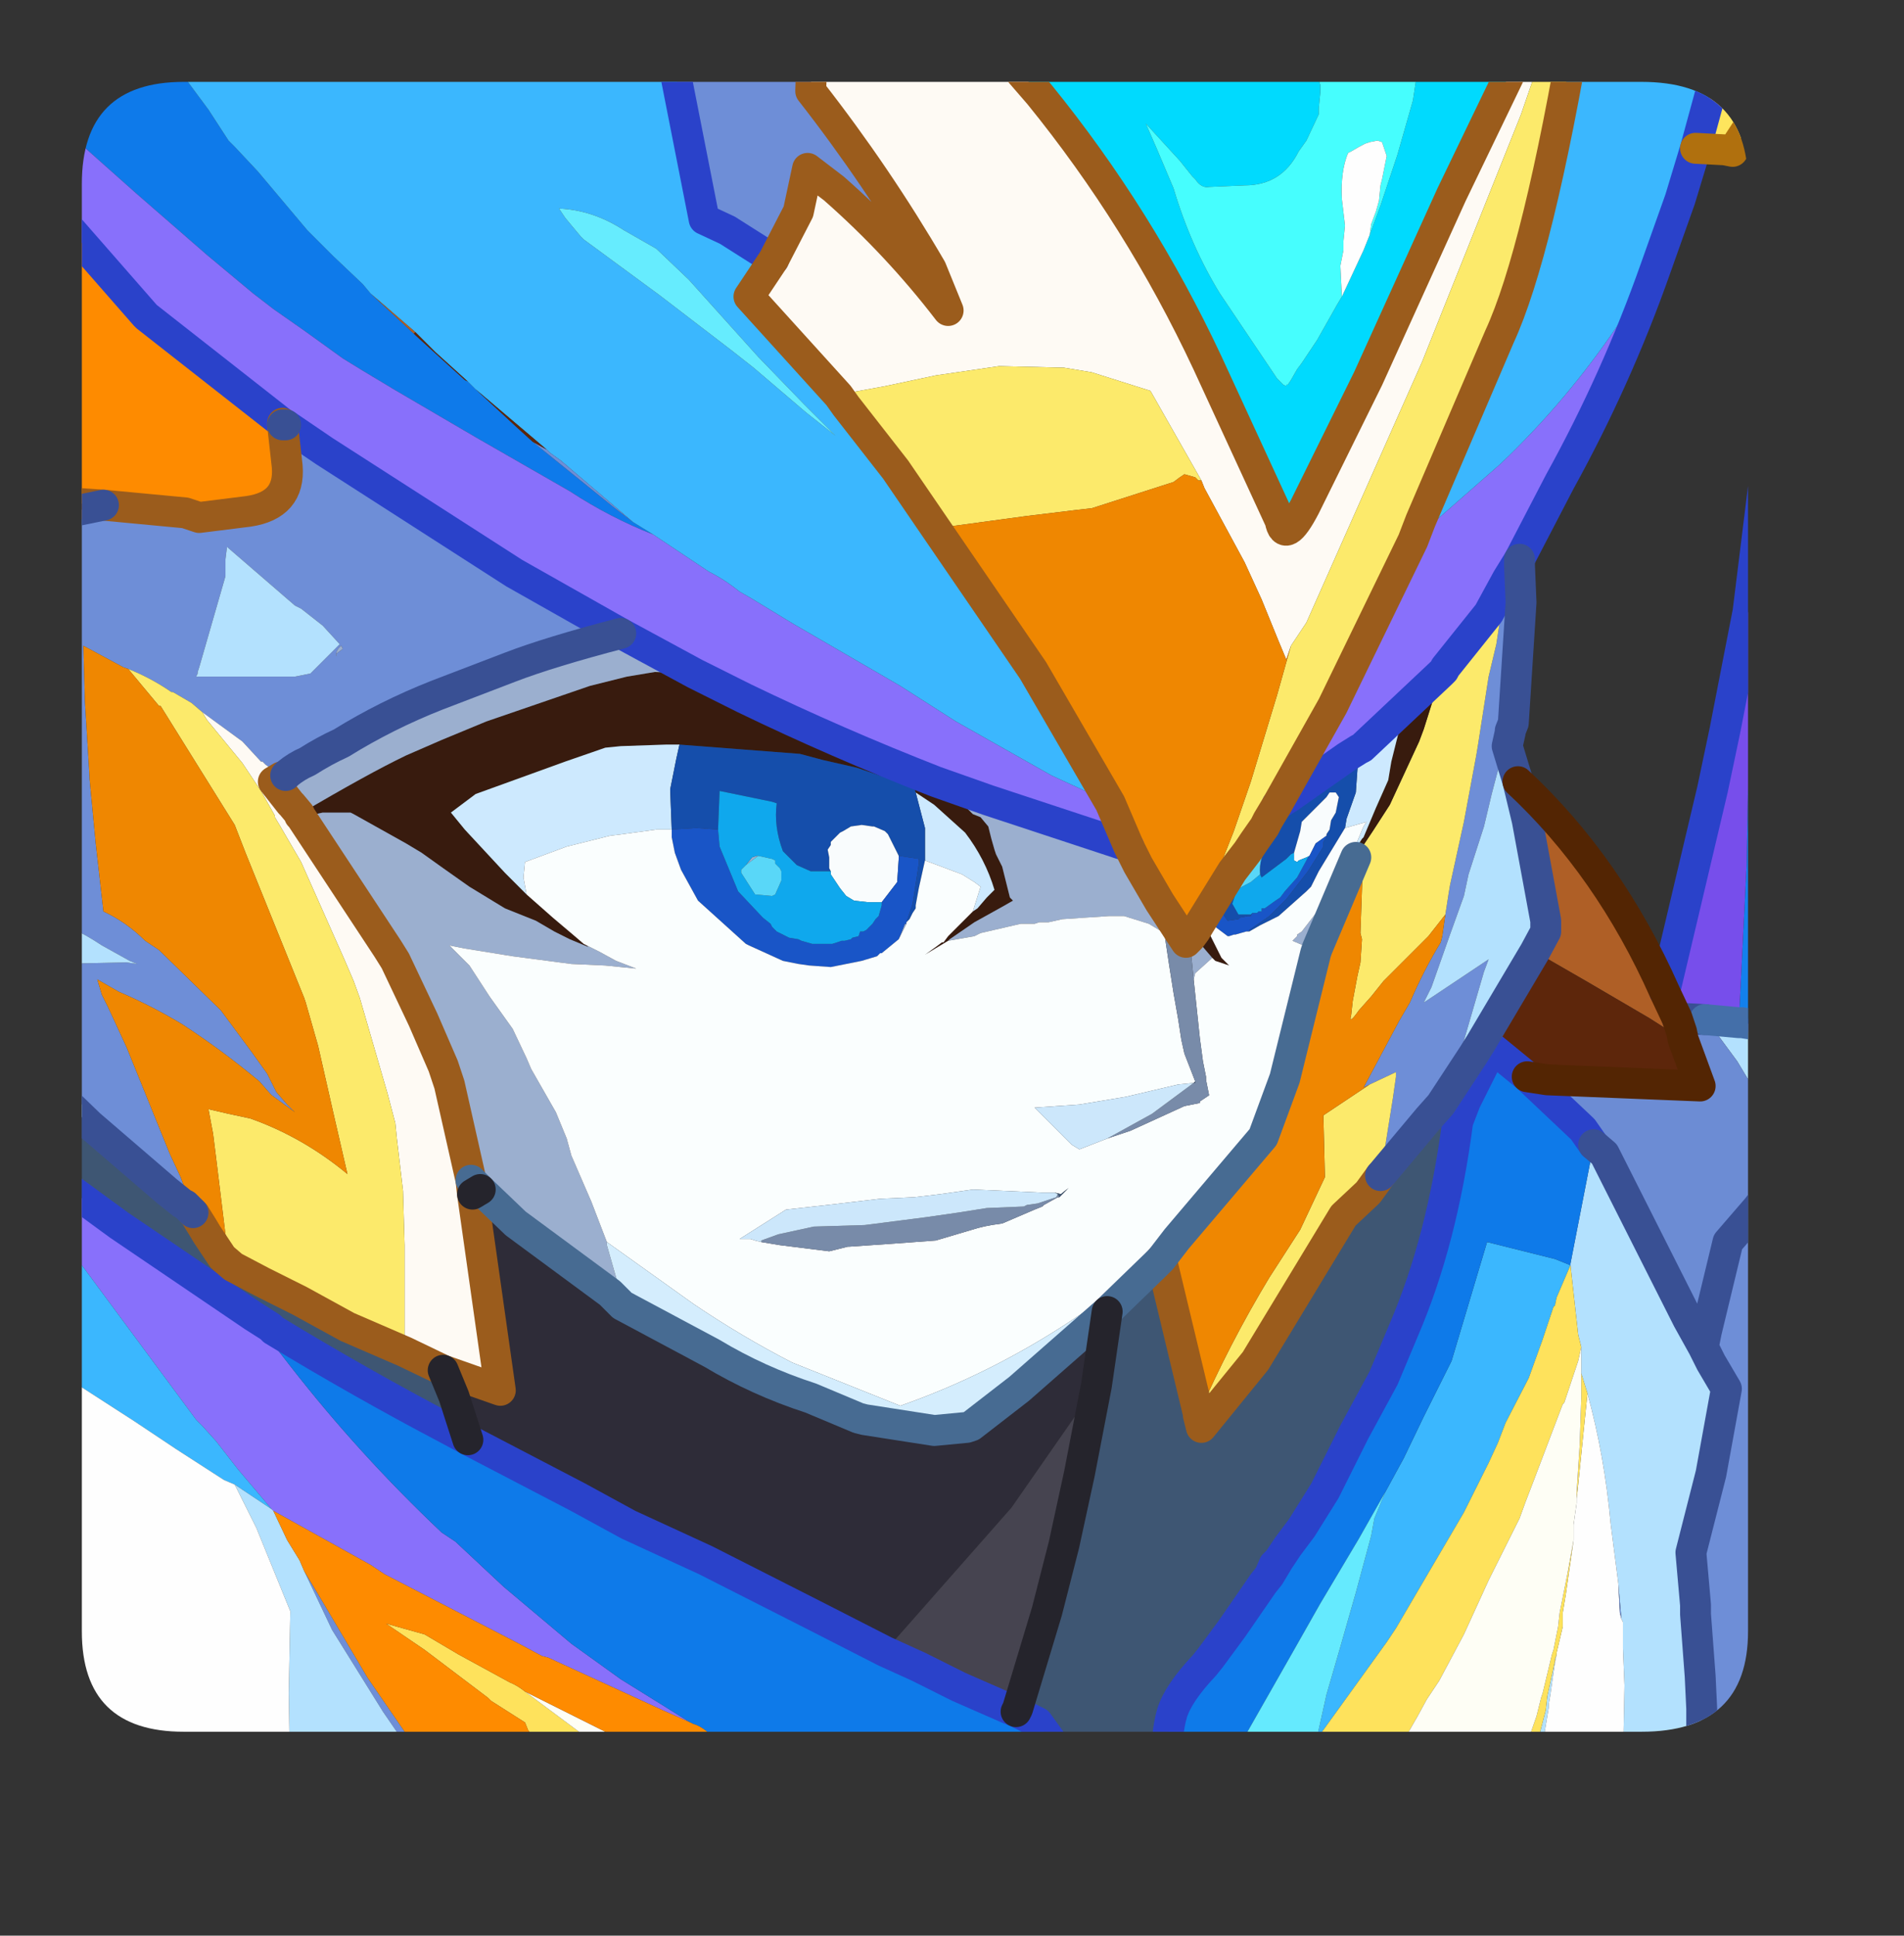 <?xml version="1.0" encoding="UTF-8" standalone="no"?>
<svg xmlns:ffdec="https://www.free-decompiler.com/flash" xmlns:xlink="http://www.w3.org/1999/xlink" ffdec:objectType="frame" height="62.65px" width="61.65px" xmlns="http://www.w3.org/2000/svg">
  <rect width="100%" height="100%" fill="#333333" stroke="none"/>
  <g transform="matrix(1.0, 0.0, 0.0, 1.0, 2.65, 2.65)">
    <clipPath id="clipPath0" transform="matrix(1.0, 0.0, 0.0, 1.0, 0.0, 0.0)">
      <path d="M50.5 0.0 Q53.95 0.0 53.95 3.3 L53.95 50.15 Q53.95 53.4 50.5 53.4 L3.3 53.4 Q0.0 53.4 0.0 50.15 L0.0 3.3 Q0.0 0.0 3.3 0.0 L50.5 0.0" fill="#000000" fill-rule="evenodd" stroke="none"/>
    </clipPath>
    <g clip-path="url(#clipPath0)">
      <use ffdec:characterId="2" height="62.65" transform="matrix(1.0, 0.0, 0.0, 1.0, -2.65, -2.65)" width="61.65" xlink:href="#shape1"/>
    </g>
    <use ffdec:characterId="3" height="53.4" transform="matrix(1.0, 0.0, 0.0, 1.0, 0.0, 0.0)" width="53.95" xlink:href="#shape2"/>
  </g>
  <defs>
    <g id="shape1" transform="matrix(1.0, 0.0, 0.0, 1.0, 2.65, 2.65)">
      <path d="M1.95 -2.15 L2.3 -1.6 2.8 -0.9 3.1 -0.45 4.1 0.9 4.75 1.9 4.95 2.1 5.7 2.9 7.3 4.8 8.15 5.65 9.1 6.55 9.35 6.85 10.75 8.15 10.8 8.2 12.4 9.65 12.5 9.7 12.65 9.85 12.75 9.95 14.05 11.15 14.6 11.65 17.2 13.75 17.85 14.25 18.5 14.65 Q17.1 14.1 15.8 13.25 L12.75 11.5 10.1 9.95 9.1 9.35 8.45 8.95 7.2 8.05 6.2 7.35 5.55 6.85 4.05 5.6 1.75 3.6 -0.05 2.0 -0.6 1.4 -1.15 0.8 -2.15 -0.6 -2.15 -2.15 1.95 -2.15 M56.5 59.5 L51.7 59.5 52.35 57.85 52.45 56.5 53.4 56.45 55.45 56.4 56.3 59.0 56.5 59.5" fill="#0e7aeb" fill-rule="evenodd" stroke="none"/>
      <path d="M18.5 14.65 L20.3 15.85 Q20.8 16.1 21.3 16.5 L21.65 16.7 23.05 17.55 26.5 19.55 28.3 20.7 31.4 22.45 32.7 23.05 33.3 23.35 33.9 24.75 29.35 23.25 27.65 22.65 Q24.45 21.4 21.45 19.95 L20.45 19.45 19.85 19.15 17.45 17.85 14.0 15.9 7.85 11.95 6.6 11.1 6.5 11.05 2.1 7.6 2.05 7.55 -0.4 4.75 -1.5 3.1 -2.15 2.2 -2.15 -0.6 -1.15 0.8 -0.6 1.4 -0.05 2.0 1.75 3.6 4.05 5.6 5.55 6.85 6.2 7.35 7.2 8.05 8.45 8.95 9.1 9.35 10.1 9.95 12.75 11.5 15.8 13.25 Q17.1 14.1 18.5 14.65 M-2.15 35.25 L-2.15 34.55 1.2 37.0 5.55 39.95 6.0 40.6 6.7 41.5 Q8.95 44.4 11.65 46.95 L12.1 47.25 13.65 48.7 15.85 50.55 17.45 51.7 18.9 52.6 19.7 53.1 18.8 52.7 15.1 51.0 14.9 50.95 14.25 50.6 9.8 48.3 9.35 48.0 6.2 46.25 6.15 46.2 5.05 44.9 4.35 44.0 3.9 43.5 3.7 43.3 0.0 38.3 -2.15 35.25 M50.95 6.05 Q49.7 9.6 47.85 12.95 L46.55 15.45 46.15 16.1 45.55 17.2 44.15 18.95 44.1 19.05 44.0 19.15 41.45 21.55 41.35 21.6 40.95 21.85 39.1 23.15 38.7 23.4 40.5 20.2 43.1 14.85 45.95 12.35 Q48.1 10.3 49.75 7.85 L50.95 6.05" fill="#8970fc" fill-rule="evenodd" stroke="none"/>
      <path d="M9.35 6.85 L9.1 6.55 8.15 5.65 7.3 4.8 5.7 2.9 4.95 2.1 4.75 1.9 4.1 0.9 3.1 -0.45 2.8 -0.9 2.3 -1.6 1.95 -2.15 18.85 -2.15 20.15 4.45 20.9 4.8 22.4 5.75 21.6 6.95 24.5 10.15 24.75 10.5 26.35 12.55 27.65 14.45 30.8 19.05 33.3 23.35 32.7 23.05 31.4 22.45 28.3 20.7 26.5 19.55 23.05 17.55 21.65 16.7 21.3 16.5 Q20.8 16.1 20.3 15.85 L18.5 14.65 17.85 14.25 15.5 12.25 15.15 12.0 15.05 11.9 12.75 9.95 12.65 9.85 12.5 9.7 11.45 8.75 10.8 8.1 9.35 6.85 M48.45 -2.15 L53.4 -2.15 52.7 0.5 52.25 2.15 51.75 3.8 50.95 6.05 49.75 7.85 Q48.1 10.3 45.95 12.35 L43.1 14.85 43.35 14.2 45.9 8.25 Q47.15 5.55 48.45 -2.15 M56.25 -2.15 L58.5 -2.15 58.5 7.3 58.2 8.55 57.75 11.05 57.6 12.35 57.15 13.85 56.95 14.25 56.7 14.8 56.6 14.45 Q56.45 13.45 56.85 12.75 L56.95 12.35 57.0 7.05 56.95 4.95 56.7 0.9 56.25 -2.15 M-2.15 40.85 L-2.15 35.25 0.0 38.3 3.7 43.3 3.9 43.5 4.35 44.0 5.05 44.9 6.15 46.2 5.55 45.8 4.95 45.4 4.6 45.25 3.05 44.25 1.7 43.35 -1.4 41.35 Q-1.75 41.05 -2.15 40.85 M48.2 38.3 L47.75 39.35 47.7 39.6 47.65 39.65 47.3 40.7 46.85 41.95 46.1 43.4 45.85 44.05 45.55 44.7 44.75 46.3 42.55 50.05 42.25 50.5 40.05 53.55 40.0 53.6 40.0 53.55 40.3 52.2 40.75 50.65 41.25 48.9 41.75 47.05 41.85 46.5 42.2 45.65 42.8 44.55 43.45 43.2 44.35 41.4 45.5 37.55 47.7 38.1 48.2 38.3 M21.75 9.25 L23.45 10.7 24.4 11.45 23.4 10.45 21.9 8.9 21.0 7.9 19.65 6.4 18.6 5.4 17.55 4.8 Q16.55 4.15 15.45 4.1 L15.65 4.4 16.15 5.0 16.25 5.1 18.7 6.9 21.05 8.7 21.75 9.25" fill="#3bb8ff" fill-rule="evenodd" stroke="none"/>
      <path d="M21.75 9.25 L21.05 8.7 18.7 6.9 16.25 5.1 16.15 5.0 15.65 4.4 15.45 4.1 Q16.55 4.15 17.55 4.8 L18.6 5.4 19.65 6.4 21.0 7.9 21.9 8.9 23.4 10.45 24.4 11.45 23.45 10.7 21.75 9.25" fill="#66edff" fill-rule="evenodd" stroke="none"/>
      <path d="M15.05 11.9 L15.15 12.0 15.5 12.25 17.85 14.25 17.2 13.75 14.6 11.65 15.05 11.9 M22.4 5.75 L20.9 4.8 20.15 4.45 18.85 -2.15 23.7 -2.15 23.65 -1.2 23.6 0.3 Q25.75 3.05 27.5 6.05 L28.05 7.4 Q26.4 5.25 24.35 3.45 L23.5 2.8 23.2 4.2 22.4 5.75 M30.35 -0.35 L28.85 -2.15 31.35 -2.15 31.25 -1.95 30.4 -0.5 30.35 -0.35 M58.5 20.8 L58.5 38.9 56.9 43.4 56.25 45.1 56.05 48.85 55.75 53.05 58.5 53.2 58.5 56.55 57.6 56.4 55.45 56.4 53.4 56.45 52.45 56.5 52.45 52.65 52.4 51.6 52.25 49.6 52.25 49.3 52.1 47.6 52.75 45.05 53.25 42.3 52.75 41.45 52.5 40.95 52.6 40.45 53.3 37.55 54.25 36.45 55.5 34.8 55.85 34.2 57.1 32.4 57.45 31.3 Q58.35 28.05 58.3 24.75 L58.15 22.45 58.0 21.85 57.8 20.45 58.5 20.8 M16.2 59.5 L14.4 59.5 13.95 58.95 13.2 58.05 11.95 56.2 10.95 54.55 10.85 54.35 9.75 52.75 8.1 50.1 7.2 48.2 7.8 49.2 9.25 51.65 10.9 54.05 11.2 54.5 11.25 54.55 11.35 54.65 13.1 56.85 13.15 56.85 14.4 58.0 15.25 58.7 15.5 58.9 16.2 59.5 M2.15 59.5 L-2.15 59.5 -2.15 50.9 -1.45 51.6 -1.05 52.05 0.1 53.2 0.5 53.65 1.15 56.4 1.7 57.9 2.15 59.5 M-2.15 25.35 L-2.15 14.55 -1.5 14.15 0.7 13.7 3.35 13.95 3.8 14.1 5.4 13.9 Q6.75 13.7 6.65 12.45 L6.5 11.1 6.6 11.1 7.85 11.95 14.0 15.9 17.45 17.85 Q15.15 18.45 13.85 18.95 L11.5 19.85 Q9.85 20.5 8.4 21.4 7.85 21.65 7.3 22.0 6.95 22.15 6.65 22.4 L6.6 22.45 6.5 22.5 6.45 22.5 6.3 22.35 5.95 22.1 5.85 22.0 5.8 22.0 5.2 21.35 3.9 20.4 3.55 20.1 2.95 19.75 2.9 19.75 Q2.25 19.3 1.5 19.0 L1.35 18.95 0.05 18.25 0.1 20.05 0.25 22.5 0.25 22.55 0.45 24.65 0.7 26.85 Q1.45 27.2 2.05 27.8 L2.5 28.1 4.5 30.05 5.5 31.4 6.0 32.1 6.3 32.7 6.65 33.1 6.9 33.35 6.15 32.8 6.1 32.75 5.75 32.35 Q4.55 31.35 3.25 30.5 2.25 29.9 1.2 29.45 L0.85 29.25 0.5 29.05 0.65 29.55 0.85 29.95 1.45 31.25 2.85 34.7 3.2 35.45 3.4 36.0 3.45 36.2 3.6 36.6 3.35 36.35 3.25 36.3 2.75 35.9 0.25 33.75 -0.1 32.8 -0.45 31.9 -0.55 31.45 -0.55 31.3 -1.0 28.55 -0.95 28.55 1.45 28.5 1.8 28.55 1.55 28.45 0.65 27.95 Q-0.4 27.25 -1.4 27.0 L-1.95 25.6 -2.15 25.35 M46.55 15.45 L46.55 15.65 46.6 16.85 46.35 20.75 46.25 21.0 46.0 21.6 45.9 22.1 45.65 23.05 45.4 24.1 44.9 25.65 44.75 26.35 44.3 27.6 43.7 29.3 43.45 29.8 45.55 28.4 45.4 28.8 44.7 31.2 44.0 33.1 43.6 33.55 42.05 35.4 42.45 32.9 42.55 32.2 42.55 32.05 41.7 32.45 41.5 32.55 42.65 30.4 43.0 29.8 Q43.45 28.75 44.0 27.85 L44.05 27.65 44.15 26.95 44.25 26.3 44.3 26.0 44.75 23.95 45.15 21.8 45.2 21.5 45.55 19.25 45.8 18.2 46.0 16.9 46.15 16.1 46.55 15.45 M6.9 16.95 L4.7 15.05 4.65 15.45 4.65 16.0 3.8 18.95 3.75 19.1 3.75 19.15 3.7 19.25 6.9 19.25 7.4 19.15 8.35 18.2 7.8 17.6 7.1 17.05 6.9 16.95 M8.25 18.5 L8.45 18.35 8.4 18.25 Q8.2 18.4 8.25 18.6 L8.25 18.5" fill="#6e8fd8" fill-rule="evenodd" stroke="none"/>
      <path d="M24.5 10.15 L21.6 6.95 22.4 5.75 23.2 4.2 23.5 2.8 24.35 3.45 Q26.4 5.25 28.05 7.4 L27.5 6.05 Q25.75 3.05 23.6 0.3 L23.65 -1.2 23.7 -2.15 28.85 -2.15 30.35 -0.35 31.0 0.4 Q34.25 4.4 36.45 9.1 L38.8 14.2 Q38.95 15.0 39.6 13.75 L41.65 9.6 44.35 3.65 46.4 -0.6 47.15 -2.15 47.7 -2.15 46.6 1.05 43.4 9.05 39.65 17.5 39.45 17.8 39.15 18.25 39.0 18.7 38.75 18.1 38.2 16.75 37.65 15.55 36.35 13.15 36.25 12.9 34.6 10.0 32.7 9.4 31.8 9.25 29.7 9.2 27.65 9.5 26.0 9.85 24.9 10.05 24.5 10.15 M7.05 23.7 L7.05 23.75 7.1 23.8 9.9 28.05 10.15 28.45 11.05 30.35 11.7 31.85 11.9 32.45 12.6 35.55 12.65 36.0 13.55 42.35 11.7 41.7 10.45 41.1 10.45 38.6 10.45 38.45 10.45 37.65 10.4 35.9 10.2 34.2 10.15 33.7 9.9 32.75 9.0 29.65 8.8 29.1 8.5 28.4 7.1 25.25 6.4 24.05 6.25 23.8 6.25 23.75 5.8 22.95 5.2 22.05 4.05 20.65 3.9 20.4 5.2 21.35 5.8 22.0 5.85 22.0 5.95 22.1 6.3 22.35 6.45 22.5 6.2 22.65 6.75 23.35 6.8 23.4 7.05 23.7" fill="#fffbf5" fill-rule="evenodd" stroke="none"/>
      <path d="M45.85 -2.15 L47.15 -2.15 46.4 -0.6 45.85 -2.15 M57.75 19.2 L58.5 18.45 58.5 20.8 57.8 20.45 57.75 19.9 57.65 19.5 57.65 19.25 57.75 19.2 M58.5 38.9 L58.5 53.2 55.75 53.05 56.05 48.85 56.25 45.1 56.9 43.4 58.5 38.9 M51.7 59.5 L49.35 59.5 49.6 57.35 49.75 56.5 49.9 54.95 49.9 54.45 49.95 51.9 49.9 50.7 49.9 50.05 49.9 49.85 49.85 49.75 49.75 48.6 49.5 46.65 Q49.3 44.45 48.75 42.45 L48.55 41.8 48.55 40.95 48.45 40.55 48.2 38.3 48.2 38.25 48.95 34.4 49.3 34.7 52.0 40.05 52.5 40.95 52.75 41.45 53.25 42.3 52.75 45.05 52.1 47.6 52.25 49.3 52.25 49.6 52.4 51.6 52.45 52.65 52.45 56.5 52.35 57.85 51.7 59.5 M46.35 59.5 L44.75 59.5 45.1 58.65 45.95 56.9 46.35 56.2 46.35 56.0 46.4 55.85 47.05 54.05 47.4 52.7 47.45 52.25 47.7 51.1 47.7 51.05 47.75 50.9 47.7 51.15 47.55 52.2 47.5 52.5 47.5 52.6 46.35 59.5 M14.4 59.5 L7.55 59.5 6.95 57.75 6.75 55.6 6.75 55.4 6.7 52.15 6.75 49.5 5.65 46.8 4.95 45.4 5.55 45.8 6.15 46.2 6.2 46.25 6.65 47.2 7.05 47.85 7.2 48.2 8.1 50.1 9.75 52.75 10.85 54.35 10.95 54.55 11.95 56.2 13.2 58.05 13.95 58.95 14.4 59.5 M-2.15 31.45 L-2.15 25.35 -1.95 25.6 -1.4 27.0 Q-0.4 27.25 0.65 27.95 L1.55 28.45 1.8 28.55 1.45 28.5 -0.95 28.55 -1.0 28.45 -1.0 28.55 -0.55 31.3 -0.55 31.45 -0.45 31.9 -0.1 32.8 0.25 33.75 -1.25 32.3 -1.35 32.25 -2.15 31.45 M46.25 21.0 L46.25 21.05 46.15 21.5 46.5 22.65 46.8 23.9 47.4 27.15 47.4 27.35 47.4 27.5 47.05 28.15 45.3 31.1 45.05 31.5 44.0 33.1 44.7 31.2 45.4 28.8 45.55 28.4 43.45 29.8 43.7 29.3 44.3 27.6 44.75 26.35 44.9 25.65 45.4 24.1 45.65 23.05 45.9 22.1 46.0 21.6 46.25 21.0 M53.65 30.45 L53.75 30.45 54.4 30.55 57.45 31.3 57.1 32.4 55.85 34.2 55.5 34.8 53.9 32.2 53.6 31.7 52.9 30.75 52.55 30.35 53.65 30.45 M6.9 16.95 L7.1 17.05 7.8 17.6 8.35 18.2 7.4 19.15 6.9 19.25 3.7 19.25 3.75 19.15 3.75 19.1 3.8 18.95 4.65 16.0 4.65 15.45 4.7 15.05 6.9 16.95" fill="#b4e2ff" fill-rule="evenodd" stroke="none"/>
      <path d="M31.35 -2.15 L35.65 -2.15 35.6 -2.05 35.4 -1.5 36.5 -2.15 38.65 -2.15 38.7 -2.1 38.95 -1.75 39.15 -1.6 39.5 -1.2 39.55 -1.15 39.85 -0.75 40.1 0.1 40.1 0.35 40.05 0.85 40.05 0.9 40.05 1.05 39.65 1.9 39.4 2.25 Q38.85 3.35 37.65 3.35 L36.5 3.4 Q36.25 3.45 36.05 3.15 L35.95 3.05 35.55 2.55 34.45 1.35 34.8 2.15 35.35 3.45 Q35.9 5.3 36.85 6.85 L38.7 9.6 38.9 9.8 39.0 9.85 39.0 9.8 39.05 9.8 39.15 9.65 39.35 9.3 39.5 9.1 40.0 8.35 40.65 7.2 40.8 6.95 41.5 5.45 41.7 4.95 42.05 4.0 42.6 2.35 43.1 0.6 43.35 -1.05 43.4 -2.0 43.4 -2.05 43.4 -2.15 45.85 -2.15 46.4 -0.6 44.35 3.65 41.65 9.6 39.6 13.75 Q38.95 15.0 38.8 14.2 L36.45 9.1 Q34.25 4.4 31.0 0.4 L30.35 -0.35 30.4 -0.5 31.25 -1.95 31.35 -2.15" fill="#00dbff" fill-rule="evenodd" stroke="none"/>
      <path d="M35.65 -2.15 L36.5 -2.15 35.4 -1.5 35.6 -2.05 35.65 -2.15 M38.65 -2.15 L39.45 -2.15 39.75 -1.7 40.15 -1.35 40.4 -1.15 41.15 -0.75 41.35 -0.7 41.95 -0.85 42.05 -0.9 42.3 -1.25 42.5 -1.55 42.6 -1.8 42.75 -2.15 43.4 -2.15 43.4 -2.05 43.4 -2.0 43.35 -1.05 43.1 0.6 42.6 2.35 42.05 4.0 41.7 4.95 41.75 4.6 41.9 4.2 42.0 3.85 42.05 3.35 42.1 3.15 42.25 2.4 42.1 1.95 41.95 1.9 41.7 1.95 41.55 2.0 Q41.35 2.1 41.1 2.25 L41.0 2.3 Q40.75 2.9 40.8 3.8 L40.9 4.65 40.85 5.15 40.85 5.45 40.75 5.95 40.8 6.95 40.65 7.2 40.0 8.35 39.5 9.1 39.35 9.3 39.15 9.65 39.05 9.8 39.0 9.8 39.0 9.85 38.9 9.8 38.7 9.6 36.85 6.85 Q35.9 5.3 35.35 3.45 L34.8 2.15 34.45 1.35 35.55 2.55 35.95 3.05 36.05 3.15 Q36.25 3.45 36.5 3.4 L37.65 3.35 Q38.85 3.35 39.4 2.25 L39.65 1.9 40.05 1.05 40.05 0.9 40.05 0.85 40.1 0.35 40.1 0.1 39.85 -0.75 39.55 -1.15 39.5 -1.2 39.15 -1.6 38.95 -1.75 38.7 -2.1 38.65 -2.15" fill="#46ffff" fill-rule="evenodd" stroke="none"/>
      <path d="M39.45 -2.15 L42.75 -2.15 42.6 -1.8 42.5 -1.55 42.3 -1.25 42.05 -0.9 41.95 -0.85 41.35 -0.7 41.15 -0.75 40.4 -1.15 40.15 -1.35 39.75 -1.7 39.45 -2.15 M49.35 59.5 L46.35 59.5 47.5 52.6 47.5 52.5 47.55 52.2 47.7 51.15 47.75 50.9 47.75 50.85 47.95 50.0 47.95 49.55 48.05 48.95 48.3 47.2 48.3 46.7 48.4 46.0 48.4 45.85 48.45 45.4 48.75 42.45 Q49.3 44.45 49.5 46.65 L49.75 48.6 49.8 49.55 49.85 49.75 49.9 49.85 49.9 50.05 49.9 50.7 49.95 51.9 49.9 54.45 49.9 54.95 49.75 56.5 49.6 57.35 49.35 59.5 M7.55 59.5 L2.15 59.5 1.7 57.9 1.15 56.4 0.5 53.65 0.1 53.2 -1.05 52.05 -1.45 51.6 -2.15 50.9 -2.15 40.85 Q-1.75 41.05 -1.4 41.35 L1.7 43.35 3.05 44.25 4.6 45.25 4.95 45.4 5.65 46.8 6.75 49.5 6.7 52.15 6.75 55.4 6.75 55.6 6.95 57.75 7.55 59.5 M41.7 4.95 L41.5 5.45 40.8 6.95 40.75 5.95 40.85 5.45 40.85 5.15 40.9 4.65 40.8 3.8 Q40.75 2.9 41.0 2.3 L41.1 2.25 Q41.35 2.1 41.55 2.0 L41.7 1.95 41.95 1.9 42.1 1.95 42.25 2.4 42.1 3.15 42.05 3.35 42.0 3.85 41.9 4.2 41.75 4.6 41.7 4.95" fill="#ffffff" fill-rule="evenodd" stroke="none"/>
      <path d="M27.65 14.45 L26.35 12.55 24.75 10.5 24.5 10.15 24.9 10.05 26.0 9.85 27.65 9.5 29.7 9.2 31.8 9.25 32.7 9.4 34.6 10.0 36.25 12.9 36.15 12.9 36.05 12.8 35.7 12.7 35.55 12.8 35.35 12.95 32.7 13.8 32.25 13.85 30.6 14.05 27.65 14.45 M47.7 -2.15 L48.45 -2.15 Q47.15 5.55 45.9 8.25 L43.35 14.2 43.1 14.85 40.5 20.2 38.7 23.4 38.4 23.9 38.3 24.1 37.95 24.6 37.75 24.9 37.25 25.55 36.2 27.25 36.75 25.65 37.3 24.25 37.85 22.65 38.7 19.85 39.15 18.25 39.45 17.8 39.65 17.5 43.4 9.05 46.6 1.05 47.7 -2.15 M46.15 16.1 L46.0 16.9 45.8 18.2 45.55 19.25 45.2 21.5 45.15 21.8 44.75 23.95 44.3 26.0 44.25 26.3 44.15 26.95 43.6 27.65 42.15 29.1 41.75 29.6 41.35 30.05 Q41.0 30.55 41.1 30.2 L41.15 29.75 41.3 28.95 41.4 28.5 41.45 27.75 41.4 27.55 41.5 24.7 41.8 24.25 42.35 23.4 43.3 21.35 43.45 20.95 43.75 20.0 44.2 19.25 44.1 19.1 44.1 19.05 44.15 18.95 45.55 17.2 46.15 16.1 M41.7 32.45 L42.55 32.05 42.55 32.2 42.45 32.9 42.05 35.4 41.65 35.95 40.85 36.7 38.0 41.4 36.25 43.55 36.15 43.15 Q37.15 40.85 38.45 38.7 L39.45 37.15 40.25 35.45 40.2 33.45 41.7 32.45 M3.9 20.4 L4.05 20.65 5.2 22.05 5.8 22.95 6.25 23.75 6.25 23.8 6.4 24.05 7.1 25.25 8.5 28.4 8.8 29.1 9.0 29.65 9.9 32.75 10.15 33.7 10.2 34.2 10.4 35.9 10.45 37.65 10.45 38.45 10.45 38.6 10.45 41.1 8.6 40.3 7.05 39.45 5.85 38.85 4.9 38.35 4.75 37.6 4.65 37.3 4.35 34.85 4.25 34.05 4.1 33.25 4.75 33.4 5.45 33.55 Q7.15 34.15 8.6 35.35 L8.15 33.4 7.65 31.2 7.45 30.5 7.25 29.8 7.2 29.65 5.3 24.95 4.95 24.05 2.55 20.2 2.5 20.2 1.5 19.0 Q2.25 19.3 2.9 19.75 L2.95 19.75 3.55 20.1 3.9 20.4" fill="#fdeb6b" fill-rule="evenodd" stroke="none"/>
      <path d="M53.4 -2.15 L56.15 -2.15 55.45 -0.9 55.05 -0.2 53.35 0.4 52.9 0.45 52.7 0.5 53.4 -2.15" fill="#fffffb" fill-rule="evenodd" stroke="none"/>
      <path d="M56.15 -2.15 L56.25 -2.15 56.7 0.9 56.95 4.95 57.0 7.05 56.95 12.35 56.85 12.75 Q56.45 13.45 56.6 14.45 L56.7 14.8 56.95 14.25 57.15 13.85 57.6 12.35 57.75 11.05 58.2 8.55 58.5 7.3 58.5 16.15 57.75 19.2 57.65 19.25 57.65 19.5 56.85 22.65 54.4 30.55 53.75 30.45 53.65 30.45 53.9 25.4 53.95 22.8 53.95 17.25 53.95 17.15 55.1 7.85 55.15 7.1 55.45 0.7 55.45 -0.9 56.15 -2.15" fill="#1381ed" fill-rule="evenodd" stroke="none"/>
      <path d="M55.05 -0.2 L53.45 2.25 53.2 2.2 52.25 2.15 52.7 0.5 52.9 0.45 53.35 0.4 55.05 -0.2" fill="#ffe65d" fill-rule="evenodd" stroke="none"/>
      <path d="M36.2 27.25 L37.25 25.55 36.95 26.1 36.7 26.65 36.65 26.95 36.6 27.05 36.45 27.45 36.65 27.85 36.85 28.25 36.9 28.35 37.15 28.6 36.7 28.45 36.6 28.35 36.3 28.0 36.05 27.5 36.2 27.25 M37.95 24.6 L38.3 24.1 38.2 24.25 37.95 24.6 M38.4 23.9 L38.7 23.4 39.1 23.15 38.75 23.5 38.65 23.65 38.4 23.9 M43.75 20.0 L43.45 20.95 43.3 21.35 42.35 23.4 41.8 24.25 41.5 24.7 41.25 25.1 40.7 25.85 40.9 25.5 41.0 25.15 41.1 25.05 41.45 24.5 41.5 24.45 41.9 23.5 42.3 22.6 42.4 22.0 42.65 21.0 42.0 21.25 41.45 21.55 44.0 19.15 43.75 20.0 M19.85 19.15 L20.45 19.45 21.45 19.95 Q24.45 21.4 27.65 22.65 L27.95 22.95 28.1 23.05 28.65 23.5 28.75 23.6 28.85 23.7 29.1 23.8 29.35 24.1 29.45 24.5 29.55 24.85 29.6 25.0 29.8 25.4 30.05 26.4 30.15 26.5 29.8 26.7 28.9 27.2 28.1 27.75 28.05 27.8 27.3 28.25 27.65 28.0 27.85 27.85 27.9 27.85 28.05 27.65 28.65 27.05 28.85 26.85 29.0 26.75 29.3 26.4 29.4 26.3 29.55 26.15 Q29.25 25.15 28.6 24.3 L27.6 23.4 27.0 23.0 26.95 22.85 27.0 22.85 26.95 22.8 26.55 22.6 26.7 22.75 25.1 22.2 24.0 21.95 23.25 21.75 21.3 21.6 19.35 21.45 18.9 21.45 17.45 21.5 16.95 21.55 15.65 22.0 12.75 23.05 11.95 23.65 12.4 24.2 13.7 25.6 14.4 26.3 15.25 27.05 15.9 27.6 16.25 27.9 16.35 27.95 16.4 28.0 15.8 27.75 15.3 27.5 14.7 27.15 13.7 26.75 12.55 26.05 11.7 25.45 11.0 24.95 10.5 24.65 8.8 23.7 8.7 23.65 8.05 23.65 7.8 23.65 7.1 23.8 7.05 23.75 7.05 23.7 Q9.25 22.4 10.5 21.8 L11.65 21.3 13.1 20.7 16.45 19.55 17.65 19.25 18.55 19.1 19.85 19.15" fill="#381b0e" fill-rule="evenodd" stroke="none"/>
      <path d="M44.1 19.05 L44.1 19.1 44.2 19.25 43.75 20.0 44.0 19.15 44.1 19.05 M40.7 25.85 L41.25 25.1 40.0 28.05 39.95 28.2 39.55 27.95 39.2 27.8 39.35 27.65 39.35 27.6 39.5 27.5 40.35 26.4 40.4 26.2 40.65 25.9 40.7 25.85 M19.85 19.15 L18.55 19.1 17.65 19.25 16.45 19.55 13.1 20.7 11.65 21.3 10.5 21.8 Q9.25 22.4 7.05 23.7 L6.8 23.4 6.75 23.35 6.2 22.65 6.45 22.5 6.5 22.5 6.6 22.45 6.65 22.4 Q6.95 22.15 7.3 22.0 7.85 21.65 8.4 21.4 9.85 20.5 11.5 19.85 L13.85 18.95 Q15.15 18.45 17.45 17.85 L19.85 19.15 M7.1 23.8 L7.8 23.65 8.05 23.65 8.7 23.65 8.8 23.7 10.5 24.65 11.0 24.95 11.7 25.45 12.55 26.05 13.7 26.75 14.7 27.15 15.3 27.5 15.8 27.75 16.4 28.0 16.35 27.95 16.75 28.15 17.3 28.45 17.95 28.7 16.95 28.6 15.85 28.55 13.95 28.3 12.4 28.05 11.9 27.95 12.55 28.6 13.2 29.6 13.95 30.65 14.4 31.6 14.55 31.95 15.35 33.35 15.7 34.2 15.85 34.75 16.5 36.25 17.0 37.55 17.0 37.65 17.4 39.05 17.5 39.6 17.1 39.2 14.05 36.95 12.9 35.85 12.6 35.55 11.9 32.45 11.7 31.85 11.05 30.35 10.15 28.45 9.9 28.05 7.1 23.8 M28.85 26.85 L28.65 27.05 28.7 27.0 28.85 26.85 M28.05 27.8 L28.1 27.75 28.9 27.2 29.8 26.7 30.15 26.5 30.05 26.4 29.8 25.4 29.6 25.0 29.55 24.85 29.45 24.5 29.35 24.1 29.1 23.8 28.85 23.7 28.75 23.6 28.65 23.5 28.1 23.05 27.95 22.95 27.65 22.65 29.35 23.25 33.9 24.75 34.2 25.35 34.9 26.55 34.95 26.85 35.05 27.55 34.55 27.25 33.75 27.0 33.25 27.0 31.75 27.1 31.3 27.2 31.0 27.2 30.85 27.25 30.4 27.25 29.1 27.55 28.9 27.65 28.05 27.8 M8.25 18.5 L8.25 18.6 Q8.2 18.4 8.4 18.25 L8.45 18.35 8.25 18.5 M26.45 27.75 L26.65 27.25 26.7 27.25 26.45 27.75 M36.6 28.35 L36.55 28.4 36.05 28.85 36.0 29.05 35.9 28.05 35.9 27.7 36.05 27.5 36.3 28.0 36.6 28.35 M21.9 25.05 L21.5 25.35 21.7 25.1 21.85 25.05 21.9 25.05" fill="#9cb0d0" fill-rule="evenodd" stroke="none"/>
      <path d="M41.45 21.55 L42.0 21.25 42.65 21.0 42.4 22.0 42.3 22.6 41.9 23.5 41.5 24.45 41.45 24.5 41.1 25.05 41.5 24.1 41.6 23.95 40.9 24.15 40.95 23.85 41.25 23.0 41.35 21.6 41.45 21.55 M14.4 26.3 L13.7 25.6 12.4 24.2 11.95 23.65 12.75 23.05 15.65 22.0 16.95 21.55 17.45 21.5 18.9 21.45 19.35 21.45 19.25 21.9 19.05 22.9 19.1 24.2 18.6 24.2 17.5 24.35 17.1 24.4 15.7 24.75 14.35 25.25 14.3 25.75 14.4 26.3 M26.95 22.8 L27.0 22.85 26.95 22.85 26.95 22.8 M27.0 23.0 L27.6 23.4 28.6 24.3 Q29.25 25.15 29.55 26.15 L29.4 26.3 29.3 26.4 29.0 26.75 28.85 26.85 29.1 26.05 28.9 25.9 28.5 25.65 27.3 25.2 27.3 24.15 27.0 23.0" fill="#ceeaff" fill-rule="evenodd" stroke="none"/>
      <path d="M33.3 23.35 L30.8 19.05 27.65 14.45 30.6 14.05 32.25 13.85 32.7 13.8 35.35 12.95 35.55 12.8 35.7 12.7 36.05 12.8 36.15 12.9 36.25 12.9 36.35 13.15 37.65 15.55 38.2 16.75 38.75 18.1 39.0 18.7 39.15 18.25 38.7 19.85 37.85 22.65 37.3 24.25 36.75 25.65 36.2 27.25 36.05 27.5 35.9 27.7 35.75 27.85 34.9 26.55 34.2 25.35 33.9 24.75 33.3 23.35 M44.15 26.95 L44.05 27.65 44.0 27.85 Q43.45 28.75 43.0 29.8 L42.65 30.4 41.5 32.55 41.7 32.45 40.2 33.45 40.25 35.45 39.45 37.15 38.45 38.7 Q37.15 40.85 36.15 43.15 L36.15 43.1 34.95 38.1 35.45 37.45 38.25 34.15 38.95 32.25 39.95 28.2 40.0 28.05 41.25 25.1 41.5 24.7 41.4 27.55 41.45 27.75 41.4 28.5 41.3 28.95 41.15 29.75 41.1 30.2 Q41.0 30.55 41.35 30.05 L41.75 29.6 42.15 29.1 43.6 27.65 44.15 26.95 M1.5 19.0 L2.5 20.2 2.55 20.2 4.95 24.05 5.3 24.95 7.2 29.65 7.25 29.8 7.45 30.5 7.65 31.2 8.15 33.4 8.6 35.35 Q7.15 34.15 5.45 33.55 L4.75 33.4 4.1 33.25 4.25 34.05 4.35 34.85 4.65 37.3 4.75 37.6 4.9 38.35 4.55 38.05 4.05 37.3 3.9 37.05 3.65 36.65 3.6 36.6 3.45 36.2 3.4 36.0 3.2 35.45 2.85 34.7 1.45 31.25 0.85 29.95 0.65 29.55 0.5 29.05 0.85 29.25 1.2 29.45 Q2.25 29.9 3.25 30.5 4.55 31.35 5.75 32.35 L6.1 32.75 6.15 32.8 6.9 33.35 6.65 33.1 6.3 32.7 6.0 32.1 5.5 31.4 4.5 30.05 2.5 28.1 2.05 27.8 Q1.45 27.2 0.7 26.85 L0.45 24.65 0.25 22.55 0.25 22.5 0.1 20.05 0.05 18.25 1.35 18.95 1.5 19.0" fill="#f08801" fill-rule="evenodd" stroke="none"/>
      <path d="M37.25 25.55 L37.75 24.9 37.95 24.6 38.2 24.25 38.3 24.1 38.4 23.9 38.65 23.65 38.75 23.5 39.1 23.15 40.95 21.85 41.35 21.6 41.25 23.0 40.95 23.85 40.9 24.15 40.05 25.55 39.8 26.05 39.65 26.2 38.75 27.0 38.65 27.05 38.15 27.3 37.8 27.5 37.8 27.45 38.45 27.0 38.5 26.95 39.0 26.45 39.7 25.55 40.2 24.75 40.2 24.6 40.35 24.35 40.3 24.4 40.3 24.35 40.4 24.2 40.45 23.9 40.6 23.65 40.65 23.4 40.7 23.15 40.6 23.0 40.5 23.0 40.4 23.0 40.3 23.15 39.5 23.95 39.45 24.25 39.25 24.95 39.15 25.0 39.0 25.15 38.2 25.75 38.15 25.65 Q38.1 25.1 38.45 24.65 L38.1 25.0 37.85 25.45 37.75 25.6 37.7 25.65 37.4 26.15 37.25 26.6 37.45 26.95 37.85 26.95 37.9 26.9 37.85 27.0 37.75 27.0 37.5 27.05 37.45 27.1 37.1 27.15 36.85 26.8 37.05 26.35 36.7 26.65 36.95 26.1 37.25 25.55 M19.35 21.45 L21.3 21.6 23.25 21.75 24.0 21.95 25.1 22.2 26.7 22.75 26.55 22.6 26.95 22.8 26.95 22.85 27.0 23.0 27.3 24.15 27.3 25.2 27.1 26.1 27.0 26.65 27.0 26.75 26.9 26.9 26.8 27.1 26.7 27.2 26.9 26.6 27.1 25.3 27.1 25.15 26.45 25.05 26.1 24.35 26.0 24.25 25.65 24.1 25.6 24.1 25.25 24.05 24.9 24.1 24.65 24.25 24.55 24.3 24.25 24.6 24.25 24.7 24.15 24.85 24.2 25.1 24.2 25.45 24.25 25.55 24.2 25.55 23.6 25.55 23.15 25.35 22.7 24.9 Q22.4 24.1 22.5 23.35 L22.35 23.3 20.65 22.95 20.6 24.2 19.9 24.15 19.1 24.2 19.05 22.9 19.25 21.9 19.35 21.45" fill="#154eac" fill-rule="evenodd" stroke="none"/>
      <path d="M39.25 24.95 L39.45 24.25 39.5 23.95 40.3 23.15 40.4 23.0 40.5 23.0 40.6 23.0 40.7 23.15 40.65 23.4 40.6 23.65 40.45 23.9 40.4 24.2 40.3 24.35 40.3 24.4 39.95 24.65 39.75 25.05 39.65 25.1 39.4 25.2 39.35 25.25 39.25 25.2 39.25 24.95 M25.9 26.55 L25.75 26.55 25.45 26.55 25.0 26.5 24.75 26.35 24.55 26.1 24.25 25.65 24.25 25.55 24.2 25.45 24.2 25.1 24.15 24.85 24.25 24.7 24.25 24.6 24.55 24.3 24.65 24.25 24.9 24.1 25.25 24.05 25.6 24.1 25.65 24.1 26.0 24.25 26.1 24.35 26.45 25.05 26.45 25.15 26.4 25.9 25.9 26.55" fill="#fafdfe" fill-rule="evenodd" stroke="none"/>
      <path d="M40.3 24.4 L40.35 24.35 40.2 24.6 40.2 24.75 39.7 25.55 39.0 26.45 38.5 26.95 38.45 27.0 37.8 27.45 37.8 27.5 37.7 27.5 37.35 27.6 37.3 27.6 37.15 27.65 37.1 27.65 36.7 27.35 36.65 27.3 36.6 27.05 36.65 26.95 36.7 26.65 37.05 26.35 36.85 26.8 37.1 27.15 37.45 27.1 37.5 27.05 37.75 27.0 37.85 27.0 37.9 26.9 38.0 26.9 38.05 26.9 38.1 26.85 38.2 26.85 38.2 26.75 38.3 26.75 38.65 26.5 38.8 26.4 38.95 26.2 39.35 25.75 39.65 25.2 39.7 25.1 39.75 25.05 39.95 24.65 40.3 24.4 M20.6 24.2 L20.65 24.75 21.25 26.2 22.05 27.05 22.3 27.25 22.35 27.35 22.5 27.5 22.9 27.7 23.2 27.75 23.3 27.8 23.65 27.9 23.75 27.9 24.3 27.9 24.6 27.8 24.7 27.8 24.9 27.75 24.95 27.7 25.15 27.65 25.2 27.5 25.3 27.5 25.4 27.45 25.6 27.25 25.7 27.1 25.8 27.0 25.9 26.65 25.9 26.55 26.4 25.9 26.45 25.15 26.45 25.05 27.1 25.15 27.1 25.3 26.9 26.6 26.7 27.2 26.7 27.25 26.65 27.25 26.45 27.75 25.9 28.2 25.85 28.2 25.75 28.3 25.25 28.45 24.25 28.65 23.55 28.6 23.2 28.55 22.7 28.45 21.6 27.95 21.5 27.9 19.95 26.5 19.4 25.5 19.2 24.95 19.1 24.45 19.1 24.2 19.9 24.15 20.6 24.2" fill="#1955c8" fill-rule="evenodd" stroke="none"/>
      <path d="M41.1 25.05 L41.0 25.15 40.9 25.5 40.7 25.85 40.65 25.9 40.4 26.2 40.35 26.4 39.5 27.5 39.35 27.6 39.35 27.65 39.2 27.8 39.55 27.95 39.95 28.2 38.95 32.25 38.25 34.15 35.45 37.45 34.95 38.1 34.75 38.3 33.3 39.25 31.95 40.15 Q29.35 41.85 26.5 42.85 L23.0 41.45 Q21.35 40.6 19.8 39.55 L17.0 37.55 16.5 36.25 15.85 34.75 15.7 34.2 15.35 33.35 14.55 31.95 14.4 31.6 13.95 30.65 13.2 29.6 12.55 28.6 11.9 27.95 12.4 28.05 13.95 28.3 15.85 28.55 16.95 28.6 17.95 28.7 17.3 28.45 16.75 28.15 16.35 27.95 16.25 27.9 15.9 27.6 15.25 27.05 14.4 26.3 14.3 25.75 14.35 25.25 15.7 24.75 17.1 24.4 17.5 24.35 18.6 24.2 19.1 24.2 19.1 24.45 19.2 24.95 19.4 25.5 19.95 26.5 21.5 27.9 21.6 27.95 22.7 28.45 23.2 28.55 23.55 28.6 24.25 28.65 25.25 28.45 25.75 28.3 25.85 28.2 25.9 28.2 26.45 27.75 26.7 27.25 26.7 27.2 26.8 27.1 26.9 26.9 27.0 26.75 27.0 26.65 27.1 26.1 27.3 25.2 28.5 25.65 28.9 25.9 29.1 26.05 28.85 26.85 28.7 27.0 28.65 27.05 28.05 27.65 27.9 27.85 27.85 27.85 27.65 28.0 27.3 28.25 28.05 27.8 28.9 27.65 29.1 27.55 30.4 27.25 30.85 27.25 31.0 27.2 31.3 27.2 31.75 27.1 33.25 27.0 33.75 27.0 34.55 27.25 35.05 27.55 35.2 28.55 35.35 29.5 35.5 30.35 35.6 31.0 35.7 31.45 36.05 32.35 36.0 32.4 35.5 32.45 33.8 32.85 32.3 33.1 30.85 33.2 32.05 34.4 32.3 34.55 33.2 34.2 33.95 33.95 35.7 33.15 36.2 33.05 36.2 33.0 36.5 32.8 36.4 32.3 36.4 32.2 36.3 31.7 36.2 30.95 36.1 30.0 36.0 29.05 36.05 28.85 36.55 28.4 36.6 28.35 36.7 28.45 37.15 28.6 36.9 28.35 36.85 28.25 36.65 27.85 36.45 27.45 36.6 27.05 36.65 27.3 36.7 27.35 37.1 27.65 37.15 27.65 37.3 27.6 37.35 27.6 37.7 27.5 37.8 27.5 38.15 27.3 38.65 27.05 38.75 27.0 39.65 26.2 39.8 26.05 40.05 25.55 40.9 24.15 41.6 23.95 41.5 24.1 41.1 25.05 M31.5 35.95 L31.45 35.95 31.1 35.95 28.85 35.85 27.8 36.0 26.95 36.1 25.85 36.15 24.15 36.35 22.8 36.5 21.3 37.45 21.45 37.45 21.65 37.45 21.8 37.5 22.0 37.55 22.6 37.65 24.2 37.85 24.8 37.7 24.85 37.7 26.3 37.6 27.65 37.5 29.0 37.1 29.2 37.05 29.45 37.0 29.8 36.95 30.85 36.5 31.1 36.4 31.15 36.35 31.6 36.1 31.65 36.1 31.95 35.8 31.7 36.0 31.5 35.95" fill="#fbffff" fill-rule="evenodd" stroke="none"/>
      <path d="M9.35 6.85 L10.8 8.1 10.75 8.15 9.35 6.85 M46.5 22.65 Q49.45 25.4 51.25 29.45 L51.65 30.3 51.8 30.75 51.85 31.0 50.75 30.3 48.7 29.1 47.05 28.15 47.4 27.5 47.4 27.35 47.4 27.15 46.8 23.9 46.5 22.65" fill="#b05f26" fill-rule="evenodd" stroke="none"/>
      <path d="M51.25 29.45 L52.8 22.9 53.2 21.0 53.95 17.15 53.95 17.25 53.95 22.8 53.9 25.4 53.65 30.45 52.55 30.35 51.65 30.3 51.25 29.45" fill="#774eec" fill-rule="evenodd" stroke="none"/>
      <path d="M51.85 31.0 L51.8 30.75 51.65 30.3 52.55 30.35 52.9 30.75 53.6 31.7 53.9 32.2 55.5 34.8 54.25 36.45 53.3 37.55 52.6 40.45 52.5 40.95 52.0 40.05 49.3 34.7 48.95 34.4 48.6 33.9 46.8 32.2 47.45 32.3 52.4 32.5 51.85 31.0 M49.75 48.6 L49.85 49.75 49.8 49.55 49.75 48.6" fill="#6c8dd5" fill-rule="evenodd" stroke="none"/>
      <path d="M10.8 8.1 L11.45 8.75 12.5 9.7 12.4 9.65 10.8 8.2 10.75 8.15 10.8 8.1 M12.75 9.95 L15.05 11.9 14.6 11.65 14.05 11.15 12.75 9.95 M-2.15 32.65 L-2.15 31.45 -1.35 32.25 -2.15 32.65 M-2.15 14.55 L-2.15 13.55 -1.5 13.55 0.7 13.7 -1.5 14.15 -2.15 14.55 M47.05 28.15 L48.7 29.1 50.75 30.3 51.85 31.0 52.4 32.5 47.45 32.3 46.8 32.2 45.7 31.3 45.4 31.8 45.05 31.5 45.3 31.1 47.05 28.15 M6.6 11.1 L6.5 11.1 6.5 11.05 6.6 11.1 M-0.95 28.55 L-1.0 28.55 -1.0 28.45 -0.95 28.55" fill="#5d260b" fill-rule="evenodd" stroke="none"/>
      <path d="M20.6 24.2 L20.65 22.95 22.35 23.3 22.5 23.35 Q22.4 24.1 22.7 24.9 L23.15 25.35 23.6 25.55 24.2 25.55 24.25 25.55 24.25 25.65 24.55 26.1 24.75 26.35 25.0 26.5 25.45 26.55 25.75 26.55 25.9 26.55 25.9 26.65 25.8 27.0 25.7 27.1 25.6 27.25 25.4 27.45 25.3 27.5 25.2 27.5 25.15 27.65 24.95 27.7 24.9 27.75 24.7 27.8 24.6 27.8 24.3 27.9 23.75 27.9 23.65 27.9 23.3 27.8 23.2 27.75 22.9 27.7 22.5 27.5 22.35 27.35 22.3 27.25 22.05 27.05 21.25 26.2 20.65 24.75 20.6 24.2 M39.75 25.05 L39.7 25.1 39.65 25.2 39.35 25.75 38.95 26.2 38.8 26.4 38.65 26.5 38.3 26.75 38.2 26.75 38.2 26.85 38.1 26.85 38.05 26.9 38.0 26.9 37.9 26.9 37.85 26.95 37.45 26.95 37.25 26.6 37.4 26.15 Q37.55 26.05 37.85 25.9 L38.15 25.65 38.2 25.75 39.0 25.15 39.15 25.0 39.25 24.95 39.25 25.2 39.35 25.25 39.4 25.2 39.65 25.1 39.75 25.05 M21.5 25.35 L21.35 25.5 21.35 25.6 21.8 26.3 22.35 26.35 22.45 26.3 22.65 25.85 22.65 25.55 22.6 25.45 22.45 25.3 22.45 25.2 22.35 25.15 21.9 25.05 21.85 25.05 21.7 25.1 21.5 25.35" fill="#0fa9ee" fill-rule="evenodd" stroke="none"/>
      <path d="M-2.15 34.55 L-2.15 32.65 -1.35 32.25 -1.25 32.3 0.25 33.75 2.75 35.9 3.25 36.3 3.35 36.35 3.6 36.6 3.65 36.65 3.9 37.05 4.05 37.3 4.55 38.05 4.9 38.35 5.85 38.85 7.05 39.45 8.6 40.3 10.45 41.1 11.7 41.7 12.05 42.55 12.5 43.95 11.85 43.6 Q9.0 42.1 6.2 40.4 L6.1 40.3 5.55 39.95 1.2 37.0 -2.15 34.55 M42.05 35.4 L43.6 33.55 44.0 33.1 45.05 31.5 45.4 31.8 44.8 33.0 44.55 33.65 Q44.05 37.5 42.8 40.4 L42.15 41.95 41.2 43.7 40.25 45.6 39.5 46.8 39.05 47.4 38.75 47.85 38.6 48.0 38.45 48.35 38.6 48.0 38.75 47.85 38.45 48.35 38.25 48.6 37.25 50.05 36.55 51.0 36.35 51.25 Q35.5 52.15 35.3 52.8 35.1 53.5 35.15 54.4 L35.15 54.6 Q35.15 55.45 34.75 55.85 L34.35 56.1 33.9 56.35 33.8 56.2 33.4 55.95 32.45 55.2 32.25 54.9 30.95 53.1 30.45 52.85 30.25 52.75 30.3 52.65 31.25 49.5 31.8 47.35 32.3 45.05 32.85 42.2 33.2 39.8 34.75 38.3 34.95 38.1 36.15 43.1 36.15 43.15 36.25 43.55 38.0 41.4 40.85 36.7 41.65 35.95 42.05 35.4 M12.65 36.0 L12.6 35.55 12.9 35.85 12.65 36.0 M36.0 32.4 L36.05 32.35 36.05 32.4 36.0 32.4 M31.6 36.0 L31.5 35.95 31.7 36.0 31.95 35.8 31.65 36.1 31.6 36.0" fill="#3e5673" fill-rule="evenodd" stroke="none"/>
      <path d="M35.95 59.5 L31.15 59.5 30.85 58.5 30.6 57.75 30.5 57.65 30.25 57.5 26.85 56.15 26.6 56.05 25.15 55.5 22.85 54.5 21.65 54.0 20.25 53.4 Q20.0 53.2 19.8 53.15 L19.7 53.1 18.9 52.6 17.45 51.7 15.85 50.55 13.65 48.7 12.1 47.25 11.65 46.95 Q8.95 44.4 6.7 41.5 L6.0 40.6 5.55 39.95 6.1 40.3 6.2 40.4 Q9.0 42.1 11.85 43.6 L12.5 43.95 16.05 45.8 17.7 46.7 20.2 47.85 23.65 49.6 26.0 50.8 27.1 51.3 28.2 51.85 28.4 51.95 30.0 52.65 30.25 52.75 30.45 52.85 30.95 53.1 32.25 54.9 32.45 55.2 33.4 55.95 33.8 56.2 33.9 56.35 34.35 56.1 34.75 55.85 Q35.15 55.45 35.15 54.6 L35.15 54.4 Q35.1 53.5 35.3 52.8 35.5 52.15 36.35 51.25 L36.55 51.0 37.25 50.05 38.25 48.6 38.45 48.35 38.75 47.85 39.05 47.4 39.5 46.8 40.25 45.6 41.2 43.7 42.15 41.95 42.8 40.4 Q44.05 37.5 44.55 33.65 L44.8 33.0 45.4 31.8 45.7 31.3 46.8 32.2 48.6 33.9 48.95 34.4 48.2 38.25 48.2 38.3 47.7 38.1 45.5 37.55 44.35 41.4 43.45 43.2 42.8 44.55 42.2 45.65 41.35 47.15 40.1 49.25 39.25 50.75 37.4 54.0 36.85 55.05 36.65 55.3 36.35 55.85 35.7 57.0 35.8 58.7 35.95 59.5" fill="#0e7aea" fill-rule="evenodd" stroke="none"/>
      <path d="M44.65 59.5 L42.35 59.5 42.35 59.4 43.5 57.8 43.85 57.6 44.4 57.25 45.85 56.3 45.95 56.1 46.7 54.05 47.1 52.9 47.25 52.3 47.3 52.15 47.6 50.9 47.65 50.75 47.8 50.0 47.85 49.55 48.1 48.3 48.3 47.2 48.05 48.95 47.95 49.55 47.95 50.0 47.75 50.85 47.75 50.9 47.7 51.05 47.7 51.1 47.45 52.25 47.4 52.7 47.05 54.05 46.4 55.85 46.35 56.0 46.35 56.2 45.95 56.9 45.1 58.65 44.65 59.5 M39.9 59.5 L38.2 59.5 38.2 59.35 38.2 56.8 38.15 55.8 38.5 55.35 38.9 54.8 39.8 53.85 40.0 53.6 40.05 53.55 42.25 50.5 42.55 50.05 44.75 46.3 45.55 44.7 45.85 44.05 46.1 43.4 46.85 41.95 47.3 40.7 47.65 39.65 47.7 39.6 47.75 39.35 48.2 38.3 48.45 40.55 48.55 40.95 48.45 41.4 48.0 42.75 47.95 42.8 47.0 45.3 46.75 45.95 46.55 46.5 45.55 48.5 44.75 50.25 43.95 51.75 43.55 52.35 43.25 52.9 42.3 54.55 41.85 55.2 41.45 55.85 40.5 57.1 40.1 58.6 39.95 59.15 39.9 59.5 M25.05 59.5 L19.7 59.5 18.0 57.95 17.7 57.55 17.65 57.5 17.05 56.65 16.95 56.55 15.65 54.9 15.55 54.75 14.9 53.9 14.45 53.35 14.35 53.1 13.25 52.4 13.15 52.3 11.1 50.75 9.85 49.9 11.1 50.25 12.2 50.9 13.85 51.8 Q14.1 51.9 14.35 52.1 L16.5 53.7 17.0 53.9 17.05 53.95 19.1 55.4 19.35 55.6 20.1 56.0 21.75 57.1 22.05 57.35 22.75 57.75 23.4 58.25 24.6 59.15 24.8 59.3 25.05 59.5 M48.4 45.85 L48.4 45.65 48.5 44.1 48.55 42.6 48.55 41.8 48.75 42.45 48.45 45.4 48.4 45.85" fill="#ffe35c" fill-rule="evenodd" stroke="none"/>
      <path d="M42.35 59.5 L39.9 59.5 39.95 59.15 40.1 58.6 40.5 57.1 41.45 55.85 41.85 55.2 42.3 54.55 43.25 52.9 43.55 52.35 43.95 51.75 44.75 50.25 45.55 48.5 46.55 46.5 46.75 45.95 47.0 45.3 47.95 42.8 48.0 42.75 48.45 41.4 48.55 40.95 48.55 41.8 48.55 42.6 48.5 44.1 48.4 45.65 48.4 45.85 48.4 46.0 48.3 46.7 48.3 47.2 48.1 48.3 47.85 49.55 47.8 50.0 47.65 50.75 47.6 50.9 47.3 52.15 47.25 52.3 47.1 52.9 46.7 54.05 45.95 56.1 45.85 56.3 44.4 57.25 43.85 57.6 43.5 57.8 42.35 59.4 42.35 59.5 M29.35 59.5 L25.05 59.5 24.8 59.3 24.6 59.15 23.4 58.25 22.75 57.75 22.05 57.35 21.75 57.1 20.1 56.0 19.35 55.6 19.1 55.4 17.05 53.95 17.0 53.9 16.5 53.7 14.35 52.1 15.15 52.5 17.25 53.55 17.45 53.65 18.85 54.3 20.05 54.8 20.85 55.25 21.25 55.45 22.85 56.15 24.05 56.55 24.9 56.95 28.15 58.15 28.25 58.2 28.55 58.3 28.85 58.4 29.2 58.5 29.35 59.5" fill="#fffff6" fill-rule="evenodd" stroke="none"/>
      <path d="M38.2 59.5 L35.95 59.5 35.8 58.7 35.7 57.0 36.35 55.85 36.65 55.3 36.85 55.05 37.4 54.0 39.25 50.75 40.1 49.25 41.35 47.15 42.2 45.65 41.85 46.5 41.75 47.05 41.25 48.9 40.75 50.65 40.3 52.2 40.0 53.55 40.0 53.6 39.8 53.85 38.9 54.8 38.5 55.35 38.15 55.8 38.2 56.8 38.2 59.35 38.2 59.5" fill="#65ebff" fill-rule="evenodd" stroke="none"/>
      <path d="M44.75 59.5 L44.65 59.5 45.1 58.65 44.75 59.5 M31.15 59.5 L29.35 59.5 29.2 58.5 28.85 58.4 28.55 58.3 28.25 58.2 28.15 58.15 24.9 56.95 24.05 56.55 22.85 56.15 21.25 55.45 20.85 55.25 20.05 54.8 18.85 54.3 17.45 53.65 17.25 53.55 15.15 52.5 14.35 52.1 Q14.1 51.9 13.85 51.8 L12.2 50.9 11.1 50.25 9.85 49.9 11.1 50.75 13.15 52.3 13.25 52.4 14.35 53.1 14.45 53.35 14.9 53.9 15.55 54.75 15.65 54.9 16.95 56.55 17.05 56.65 17.65 57.5 17.7 57.55 18.0 57.95 19.7 59.5 16.2 59.5 15.5 58.9 15.25 58.7 14.4 58.0 13.15 56.85 13.1 56.85 11.35 54.65 11.25 54.55 11.2 54.5 10.9 54.05 9.25 51.65 7.8 49.2 7.2 48.2 7.05 47.85 6.65 47.2 6.2 46.25 9.35 48.0 9.8 48.3 14.25 50.6 14.9 50.95 15.1 51.0 18.8 52.7 19.7 53.1 19.8 53.15 Q20.0 53.2 20.25 53.4 L21.65 54.0 22.85 54.5 25.15 55.5 26.6 56.05 26.85 56.15 30.25 57.5 30.5 57.65 30.6 57.75 30.85 58.5 31.15 59.5 M-2.15 13.55 L-2.15 2.2 -1.5 3.1 -0.4 4.75 2.05 7.55 2.1 7.6 6.5 11.05 6.5 11.1 6.65 12.45 Q6.75 13.7 5.4 13.9 L3.8 14.1 3.35 13.95 0.7 13.7 -1.5 13.55 -2.15 13.55" fill="#ff8c00" fill-rule="evenodd" stroke="none"/>
      <path d="M58.5 56.55 L58.5 59.5 56.5 59.5 56.3 59.0 55.45 56.4 57.6 56.4 58.5 56.55 M11.7 41.7 L13.55 42.35 12.65 36.0 12.9 35.85 14.05 36.95 17.1 39.2 17.5 39.6 20.4 41.15 Q21.9 42.05 23.6 42.6 L25.15 43.25 25.35 43.3 27.6 43.65 28.65 43.55 28.8 43.5 30.35 42.3 33.2 39.8 32.85 42.2 30.1 46.15 26.0 50.8 23.65 49.6 20.2 47.85 17.7 46.7 16.05 45.8 12.5 43.95 12.05 42.55 11.7 41.7 M30.3 52.65 L30.25 52.75 30.0 52.65 30.3 52.65" fill="#2e2c38" fill-rule="evenodd" stroke="none"/>
      <path d="M17.0 37.55 L19.8 39.55 Q21.35 40.6 23.0 41.45 L26.5 42.85 Q29.35 41.85 31.95 40.15 L33.3 39.25 34.75 38.3 33.2 39.8 30.35 42.3 28.8 43.5 28.65 43.55 27.6 43.65 25.35 43.3 25.15 43.25 23.6 42.6 Q21.9 42.05 20.4 41.15 L17.5 39.6 17.4 39.05 17.0 37.65 17.0 37.55" fill="#d5eefe" fill-rule="evenodd" stroke="none"/>
      <path d="M38.15 25.65 L37.85 25.9 Q37.55 26.05 37.4 26.15 L37.7 25.65 37.75 25.6 37.85 25.45 38.1 25.0 38.45 24.65 Q38.1 25.1 38.15 25.65 M21.9 25.05 L22.35 25.15 22.45 25.2 22.45 25.3 22.6 25.45 22.65 25.55 22.65 25.85 22.45 26.3 22.35 26.35 21.8 26.3 21.35 25.6 21.35 25.5 21.5 25.35 21.9 25.05" fill="#59d8f9" fill-rule="evenodd" stroke="none"/>
      <path d="M36.0 29.05 L36.1 30.0 36.2 30.95 36.3 31.7 36.4 32.2 36.4 32.3 36.5 32.8 36.2 33.0 36.2 33.05 35.7 33.15 33.95 33.95 33.2 34.2 34.65 33.4 36.0 32.4 36.05 32.4 36.05 32.35 35.7 31.45 35.6 31.0 35.5 30.35 35.35 29.5 35.2 28.55 35.05 27.55 34.95 26.85 34.9 26.55 35.75 27.85 35.9 27.7 35.9 28.05 36.0 29.05 M22.0 37.55 L22.0 37.5 22.55 37.3 23.7 37.05 25.35 37.0 27.3 36.75 28.35 36.6 29.3 36.45 30.5 36.4 30.6 36.35 30.95 36.3 31.55 36.1 31.6 36.0 31.65 36.1 31.6 36.1 31.15 36.35 31.1 36.4 30.85 36.5 29.8 36.95 29.45 37.0 29.2 37.05 29.0 37.1 27.65 37.5 26.3 37.6 24.85 37.7 24.8 37.7 24.2 37.85 22.6 37.65 22.0 37.55" fill="#788caa" fill-rule="evenodd" stroke="none"/>
      <path d="M33.2 34.2 L32.3 34.55 32.05 34.4 30.85 33.2 32.3 33.1 33.8 32.85 35.5 32.45 36.0 32.4 34.65 33.4 33.2 34.2 M31.5 35.95 L31.6 36.0 31.55 36.1 30.95 36.3 30.6 36.35 30.5 36.4 29.3 36.45 28.35 36.6 27.3 36.75 25.35 37.0 23.7 37.05 22.55 37.3 22.0 37.5 22.0 37.55 21.8 37.5 21.65 37.45 21.45 37.45 21.3 37.45 22.8 36.5 24.15 36.35 25.85 36.15 26.95 36.1 27.8 36.0 28.85 35.85 31.1 35.95 31.45 35.95 31.5 35.95" fill="#cde8fc" fill-rule="evenodd" stroke="none"/>
      <path d="M26.0 50.8 L30.1 46.15 32.85 42.2 32.3 45.05 31.8 47.35 31.25 49.5 30.3 52.65 30.0 52.65 28.4 51.95 28.2 51.85 27.1 51.3 26.0 50.8" fill="#464450" fill-rule="evenodd" stroke="none"/>
      <path d="M22.4 5.75 L20.9 4.8 20.15 4.45 18.85 -2.15 M58.5 16.15 L57.75 19.2 M52.25 2.15 L51.75 3.8 50.95 6.05 Q49.7 9.6 47.85 12.95 L46.55 15.45 46.15 16.1 45.55 17.2 44.15 18.95 44.1 19.05 44.0 19.15 41.45 21.55 41.35 21.6 40.95 21.85 39.1 23.15 38.7 23.4 M51.25 29.45 L52.8 22.9 53.2 21.0 53.95 17.15 55.1 7.85 55.15 7.1 55.45 0.7 55.45 -0.9 M52.7 0.5 L52.25 2.15 M54.4 30.55 L56.85 22.65 57.65 19.5 M45.4 31.8 L45.7 31.3 46.8 32.2 48.6 33.9 48.95 34.4 M38.75 47.85 L39.05 47.4 39.5 46.8 40.25 45.6 41.2 43.7 42.15 41.95 42.8 40.4 Q44.05 37.5 44.55 33.65 L44.8 33.0 45.4 31.8 M27.65 22.65 Q24.45 21.4 21.45 19.95 L20.45 19.45 19.85 19.15 17.45 17.85 14.0 15.9 7.85 11.95 6.6 11.1 6.5 11.05 2.1 7.6 2.05 7.55 -0.4 4.75 -1.5 3.1 -2.15 2.2 M27.65 22.65 L29.35 23.25 33.9 24.75 M5.55 39.95 L6.1 40.3 6.2 40.4 Q9.0 42.1 11.85 43.6 L12.5 43.95 16.05 45.8 17.7 46.7 20.2 47.85 23.65 49.6 26.0 50.8 27.1 51.3 28.2 51.85 28.4 51.95 30.0 52.65 30.25 52.75 30.45 52.85 30.95 53.1 32.25 54.9 32.45 55.2 33.4 55.95 33.8 56.2 33.9 56.35 34.35 56.1 34.75 55.85 Q35.15 55.45 35.15 54.6 L35.15 54.4 Q35.1 53.5 35.3 52.8 35.5 52.15 36.35 51.25 L36.55 51.0 37.25 50.05 38.25 48.6 38.45 48.35 38.6 48.0 38.75 47.85 38.45 48.35 M5.55 39.95 L1.2 37.0 -2.15 34.55 M52.7 0.5 L53.4 -2.15" fill="none" stroke="#2a42cb" stroke-linecap="round" stroke-linejoin="round" stroke-width="1.0"/>
      <path d="M33.3 23.35 L30.8 19.05 27.65 14.45 26.35 12.55 24.75 10.5 24.5 10.15 21.6 6.95 22.4 5.75 23.2 4.2 23.5 2.8 24.35 3.45 Q26.4 5.25 28.05 7.4 L27.5 6.05 Q25.75 3.05 23.6 0.3 L23.65 -1.2 23.7 -2.15 M30.35 -0.35 L28.85 -2.15 M30.35 -0.35 L31.0 0.4 Q34.25 4.4 36.45 9.1 L38.8 14.2 Q38.95 15.0 39.6 13.75 L41.65 9.6 44.35 3.65 46.4 -0.6 47.15 -2.15 M36.2 27.25 L37.25 25.55 37.75 24.9 37.95 24.6 38.3 24.1 38.4 23.9 38.7 23.4 40.5 20.2 43.1 14.85 43.35 14.2 45.9 8.25 Q47.15 5.55 48.45 -2.15 M36.15 43.15 L36.25 43.55 38.0 41.4 40.85 36.7 41.65 35.95 42.05 35.4 M7.05 23.7 L7.05 23.75 7.1 23.8 9.9 28.05 10.15 28.45 11.05 30.35 11.7 31.85 11.9 32.45 12.6 35.55 12.65 36.0 13.55 42.35 11.7 41.7 10.45 41.1 8.6 40.3 7.05 39.45 5.85 38.85 4.9 38.35 4.55 38.05 4.05 37.3 3.9 37.05 3.65 36.65 3.6 36.6 M33.9 24.75 L33.3 23.35 M6.5 11.1 L6.65 12.45 Q6.75 13.7 5.4 13.9 L3.8 14.1 3.35 13.95 0.7 13.7 -1.5 13.55 -2.15 13.55 M6.5 11.05 L6.5 11.1 M6.45 22.5 L6.5 22.5 6.6 22.45 M6.45 22.5 L6.2 22.65 6.75 23.35 6.8 23.4 7.05 23.7 M36.05 27.5 L35.9 27.7 35.75 27.85 34.9 26.55 34.2 25.35 33.9 24.75 M36.2 27.25 L36.05 27.5 M36.15 43.15 L36.15 43.1 34.95 38.1" fill="none" stroke="#9c5c1c" stroke-linecap="round" stroke-linejoin="round" stroke-width="1.0"/>
      <path d="M57.75 19.2 L58.5 18.45 M46.55 15.45 L46.55 15.65 46.6 16.85 46.35 20.75 46.25 21.0 46.25 21.05 46.15 21.5 46.5 22.65 46.8 23.9 47.4 27.15 47.4 27.35 47.4 27.5 47.05 28.15 45.3 31.1 45.05 31.5 44.0 33.1 43.6 33.55 42.05 35.4 M57.65 19.5 L57.65 19.25 57.75 19.2 M57.65 19.5 L57.75 19.9 57.8 20.45 58.0 21.85 58.15 22.45 58.3 24.75 Q58.35 28.05 57.45 31.3 L57.1 32.4 55.85 34.2 55.5 34.8 54.25 36.45 53.3 37.55 52.6 40.45 52.5 40.95 52.75 41.45 53.25 42.3 52.75 45.05 52.1 47.6 52.25 49.3 52.25 49.6 52.4 51.6 52.45 52.65 52.45 56.5 53.4 56.45 55.45 56.4 57.6 56.4 58.5 56.55 M51.65 30.3 L52.55 30.35 M48.95 34.4 L49.3 34.7 52.0 40.05 52.5 40.95 M6.6 11.1 L6.5 11.1 M0.7 13.7 L-1.5 14.15 -2.15 14.55 M6.6 22.45 L6.65 22.4 Q6.95 22.15 7.3 22.0 7.85 21.65 8.4 21.4 9.85 20.5 11.5 19.85 L13.85 18.95 Q15.15 18.45 17.45 17.85 M0.25 33.75 L2.75 35.9 3.25 36.3 3.35 36.35 3.6 36.6 M2.15 59.5 L1.7 57.9 1.15 56.4 0.5 53.65 0.1 53.2 -1.05 52.05 -1.45 51.6 -2.15 50.9 M51.7 59.5 L52.35 57.85 52.45 56.5 M-1.35 32.25 L-2.15 31.45 M0.25 33.75 L-1.25 32.3 -1.35 32.25" fill="none" stroke="#395095" stroke-linecap="round" stroke-linejoin="round" stroke-width="1.0"/>
      <path d="M55.45 -0.9 L55.05 -0.2 53.45 2.25 53.2 2.2 52.25 2.15 M55.45 -0.9 L56.15 -2.15" fill="none" stroke="#b1700e" stroke-linecap="round" stroke-linejoin="round" stroke-width="1.0"/>
      <path d="M53.65 30.45 L53.75 30.45 54.4 30.55 57.45 31.3 M52.55 30.35 L53.65 30.45" fill="none" stroke="#446faa" stroke-linecap="round" stroke-linejoin="round" stroke-width="1.0"/>
      <path d="M46.5 22.65 Q49.45 25.4 51.25 29.45 L51.65 30.3 51.8 30.75 51.85 31.0 52.4 32.5 47.45 32.3 46.8 32.2" fill="none" stroke="#532503" stroke-linecap="round" stroke-linejoin="round" stroke-width="1.0"/>
      <path d="M39.95 28.2 L40.0 28.05 41.25 25.1 M34.75 38.3 L34.95 38.1 35.45 37.45 38.25 34.15 38.95 32.25 39.95 28.2 M17.5 39.6 L17.1 39.2 14.05 36.95 12.9 35.85 12.6 35.55 M17.5 39.6 L20.4 41.15 Q21.9 42.05 23.6 42.6 L25.15 43.25 25.35 43.3 27.6 43.65 28.65 43.55 28.8 43.5 30.35 42.3 33.2 39.8 34.75 38.3" fill="none" stroke="#476b93" stroke-linecap="round" stroke-linejoin="round" stroke-width="1.0"/>
      <path d="M12.9 35.85 L12.65 36.0 M12.5 43.95 L12.05 42.55 11.7 41.7 M32.85 42.2 L33.2 39.8 M32.85 42.2 L32.3 45.05 31.8 47.35 31.25 49.5 30.3 52.65 30.25 52.75" fill="none" stroke="#25242c" stroke-linecap="round" stroke-linejoin="round" stroke-width="1.0"/>
      <path d="M55.45 56.4 L56.3 59.0 56.5 59.5" fill="none" stroke="#244cd0" stroke-linecap="round" stroke-linejoin="round" stroke-width="1.0"/>
    </g>
    <g id="shape2" transform="matrix(1.0, 0.0, 0.0, 1.0, 0.0, 0.0)">
      <path d="M50.5 0.0 Q53.95 0.0 53.95 3.3 L53.95 50.15 Q53.95 53.4 50.5 53.4 L3.3 53.4 Q0.0 53.4 0.0 50.15 L0.0 3.3 Q0.0 0.0 3.3 0.0 L50.5 0.0" fill="#000000" fill-opacity="0.004" fill-rule="evenodd" stroke="none"/>
    </g>
  </defs>
</svg>
